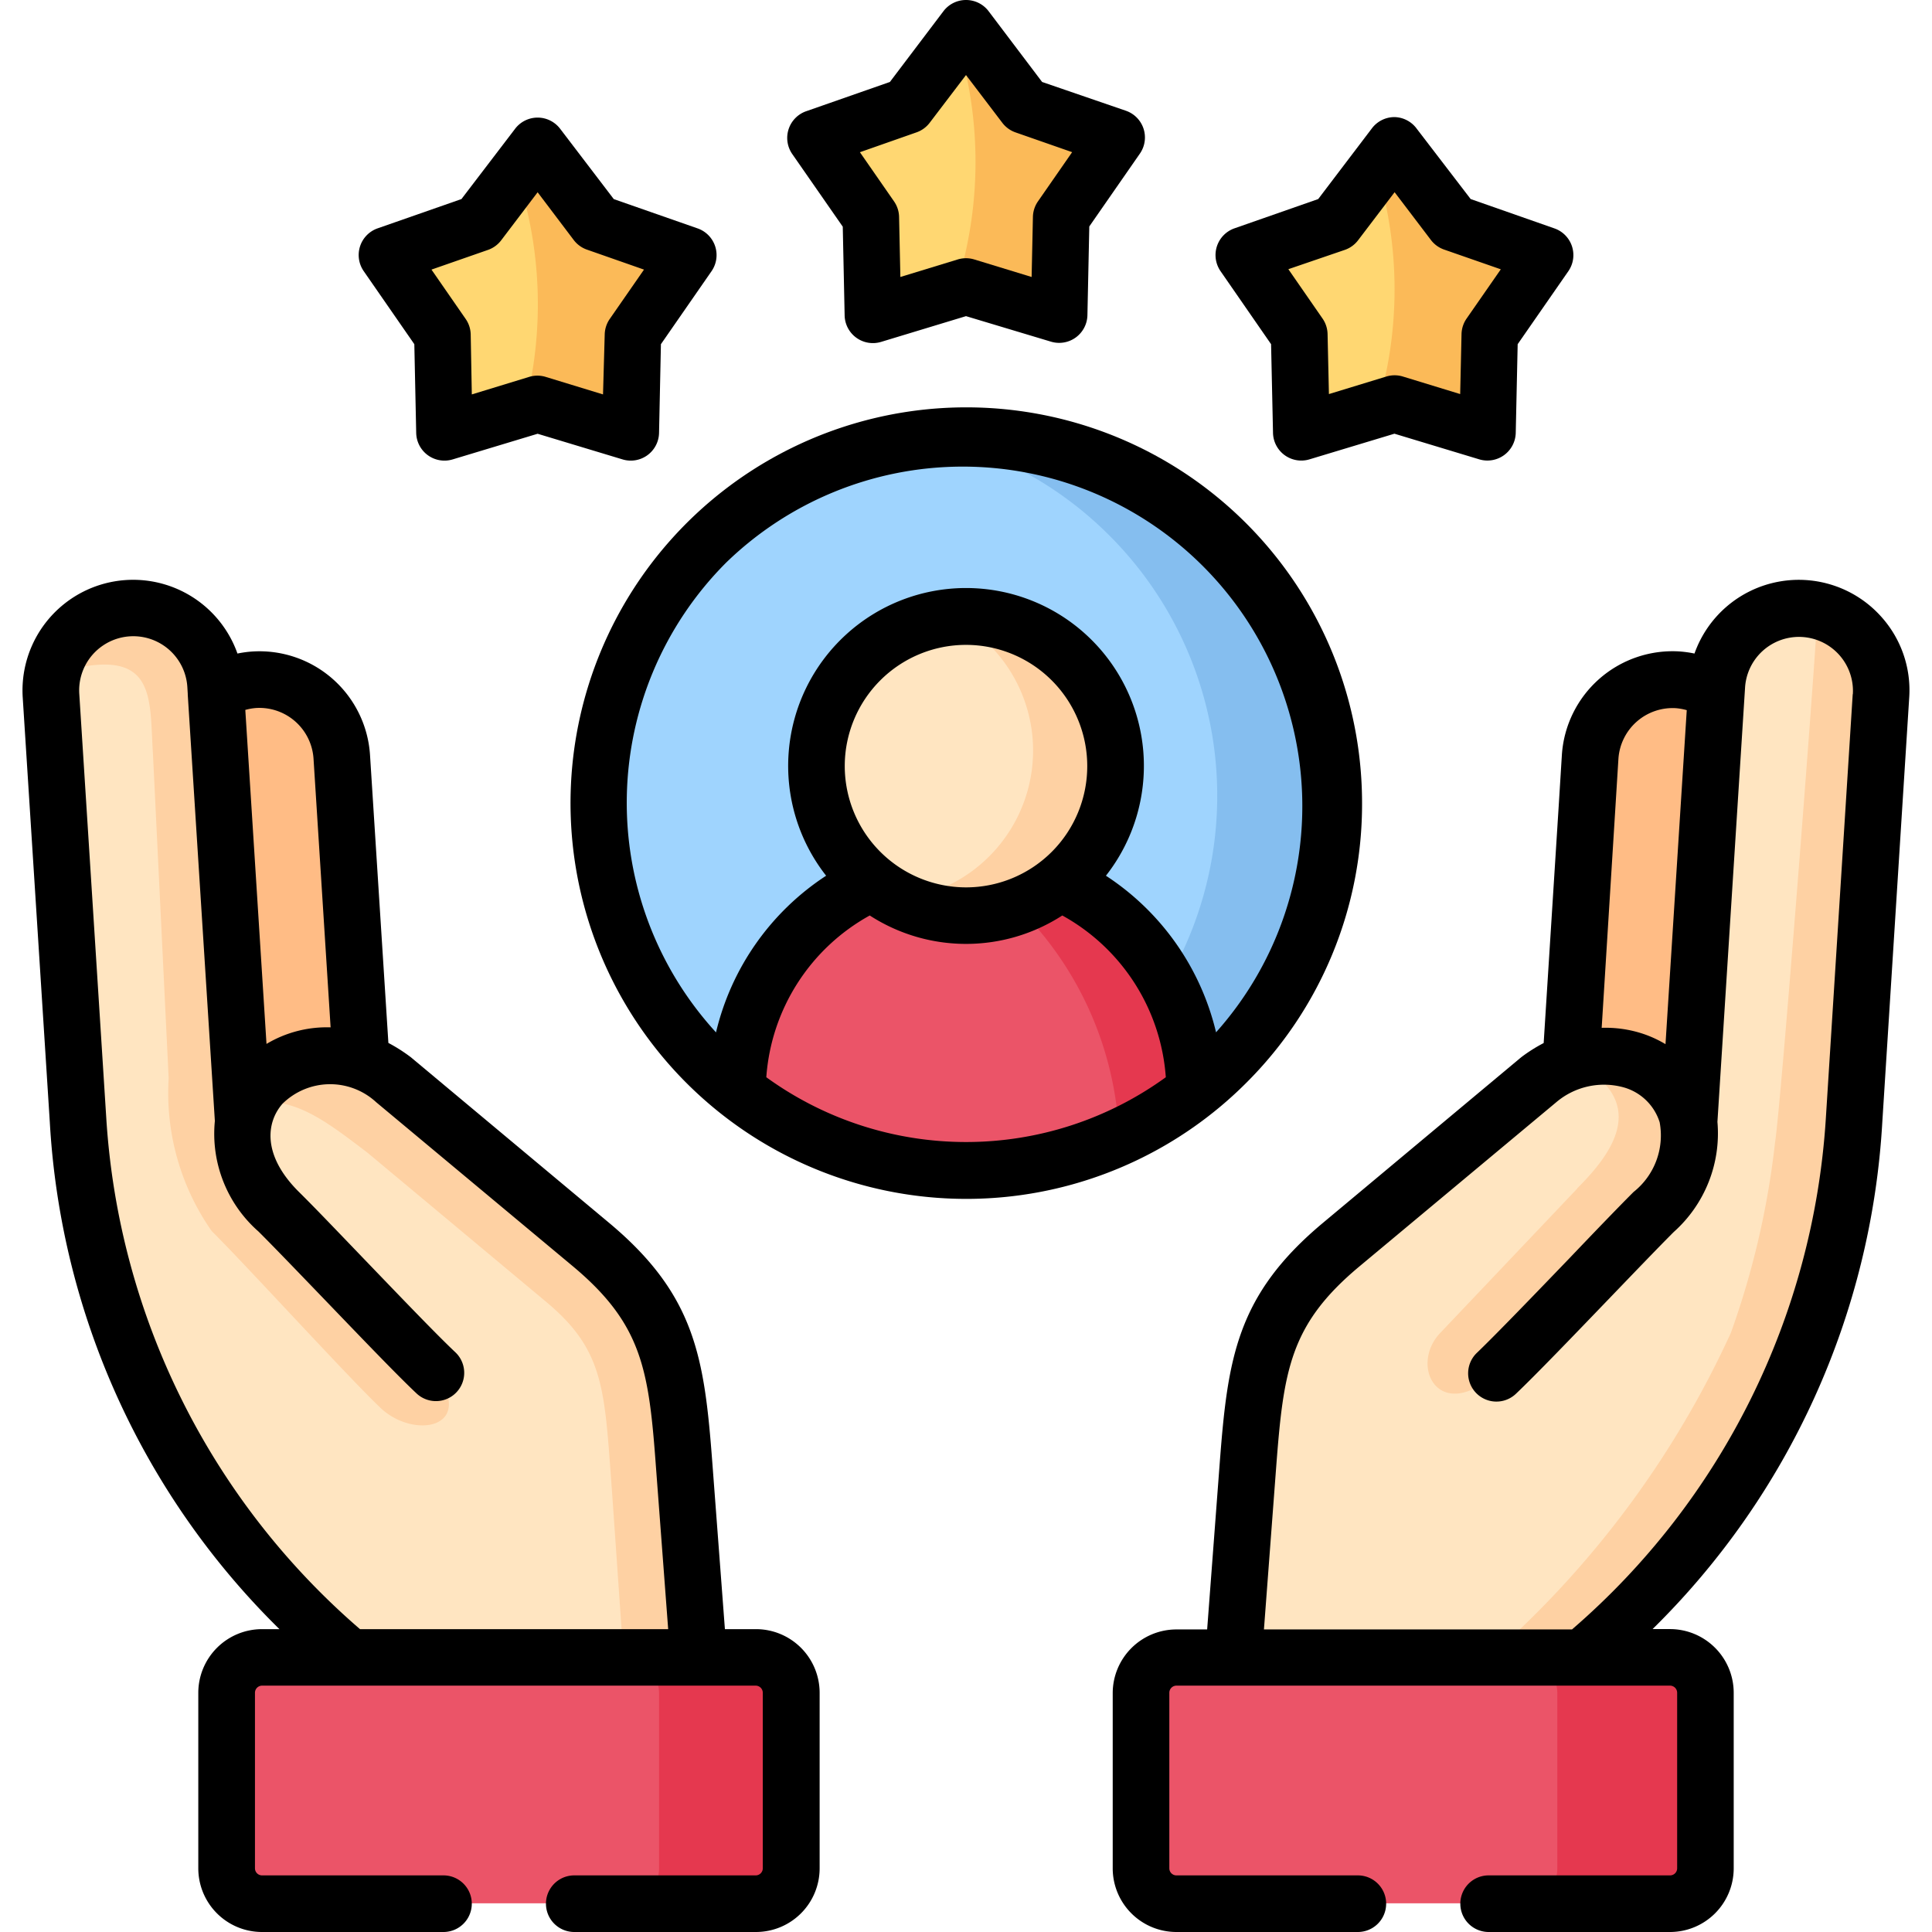 <svg xmlns="http://www.w3.org/2000/svg" xmlns:xlink="http://www.w3.org/1999/xlink" width="33" height="33" viewBox="0 0 33 33"><defs><clipPath id="a"><rect width="33" height="33" transform="translate(-6631 9107)" fill="#fff" stroke="#707070" stroke-width="1"/></clipPath></defs><g transform="translate(6631 -9107)" clip-path="url(#a)"><g transform="translate(-6631 9107)"><path d="M27.107,13.811l-.275,4.327a1.47,1.47,0,0,1,2.016,1.032l.467-7.346a1.405,1.405,0,0,0-2.153,1.1Z" fill="#ffbc85" fill-rule="evenodd"/><path d="M21.315,25.031l-.247,3.279,2.887,1.317,3.088-1.317a13.142,13.142,0,0,0,4.626-9.171l.46-7.258a1.406,1.406,0,1,0-2.806-.178l-.007.121-.467,7.346a1.47,1.47,0,0,0-2.016-1.032,2.043,2.043,0,0,0-.555.306l-1.49,1.244L22.91,21.256c-1.36,1.134-1.466,2.084-1.594,3.775Z" fill="#ffe5c1" fill-rule="evenodd"/><path d="M10.092,21.256,8.215,19.689l-1.49-1.244a2.069,2.069,0,0,0-.555-.306A1.469,1.469,0,0,0,4.154,19.17l-.467-7.346L3.679,11.7a1.407,1.407,0,0,0-2.808.178l.462,7.258A13.133,13.133,0,0,0,5.957,28.31l2.808.79,3.168-.79-.247-3.279c-.128-1.692-.236-2.641-1.594-3.775Z" fill="#ffe5c1" fill-rule="evenodd"/><path d="M6.17,18.138l-.275-4.327-.057-.887A1.41,1.41,0,0,0,4.346,11.61a1.394,1.394,0,0,0-.66.214l.467,7.346A1.469,1.469,0,0,1,6.17,18.138Z" fill="#ffbc85" fill-rule="evenodd"/><path d="M7.456,20.673,9.333,22.24c1,.836.99,1.5,1.118,3.2l.2,2.874h1.279l-.247-3.279c-.128-1.692-.236-2.641-1.594-3.776L8.215,19.689l-1.49-1.244a2.069,2.069,0,0,0-.555-.306,1.5,1.5,0,0,0-1.937.757c.7-.262,1.369.282,2.04.79Z" fill="#fed1a3" fill-rule="evenodd"/><path d="M11.934,28.31H4.475a.606.606,0,0,0-.6.6v3a.6.6,0,0,0,.6.6h8.434a.6.6,0,0,0,.6-.6v-3a.606.606,0,0,0-.6-.6Z" fill="#eb5468" fill-rule="evenodd"/><path d="M20.093,28.31a.606.606,0,0,0-.6.6v3a.6.6,0,0,0,.6.6h8.434a.6.6,0,0,0,.6-.6v-3a.606.606,0,0,0-.6-.6H20.093Z" fill="#eb5468" fill-rule="evenodd"/><path d="M20.942,18.155a6.281,6.281,0,1,0-8.883,0,5.994,5.994,0,0,0,.539.478H20.4A6.55,6.55,0,0,0,20.942,18.155Z" fill="#9fd4fe" fill-rule="evenodd"/><path d="M18.1,15.076c-.662-.871-2-.889-3.2,0a3.916,3.916,0,0,0-2.3,3.557,6.28,6.28,0,0,0,7.807,0A3.917,3.917,0,0,0,18.1,15.076Z" fill="#eb5468" fill-rule="evenodd"/><path d="M10.774,7.384l.035-1.661.948-1.365-1.569-.546-1-1.323-1,1.323L6.61,4.358l.948,1.365.035,1.661L9.183,6.9Z" fill="#ffd772" fill-rule="evenodd"/><path d="M14.875,3.716l.035,1.66L16.5,4.9l1.591.478.035-1.66.948-1.364L17.505,1.8,16.5.483,15.495,1.8l-1.567.548Z" fill="#ffd772" fill-rule="evenodd"/><path d="M21.246,4.358l.946,1.365.037,1.661,1.591-.48,1.589.48.037-1.661.948-1.365-1.569-.546-1-1.323L22.813,3.812Z" fill="#ffd772" fill-rule="evenodd"/><path d="M4.154,19.17,3.679,11.7A1.406,1.406,0,0,0,.9,11.515c1.791-.546,1.649.367,1.712,1.354l.269,5.55a4.114,4.114,0,0,0,.733,2.606c.627.625,2.322,2.487,2.887,3.024s1.627.354.946-.6c-.564-.537-2.062-2.13-2.689-2.755A1.949,1.949,0,0,1,4.154,19.17Z" fill="#fed1a3" fill-rule="evenodd"/><path d="M11.257,28.915v3a.6.6,0,0,1-.6.6h2.254a.6.6,0,0,0,.6-.6v-3a.606.606,0,0,0-.6-.6H10.655A.606.606,0,0,1,11.257,28.915Z" fill="#e5384f" fill-rule="evenodd"/><path d="M25.437,28.31h1.605a13.142,13.142,0,0,0,4.626-9.171l.46-7.258a1.411,1.411,0,0,0-1.081-1.457c-.05,1.008-.623,8.42-.728,9.092a14.286,14.286,0,0,1-.755,3.251,16.47,16.47,0,0,1-4.127,5.542Z" fill="#fed1a3" fill-rule="evenodd"/><path d="M18.951,9.149a6.284,6.284,0,0,1,.977,7.622,3.858,3.858,0,0,1,.477,1.862,6.539,6.539,0,0,0,.537-.478A6.282,6.282,0,0,0,15.892,7.461,6.247,6.247,0,0,1,18.951,9.149Z" fill="#85beef" fill-rule="evenodd"/><path d="M10.808,5.723l.948-1.365-1.569-.546-1-1.323-.361.477a7.073,7.073,0,0,1,.134,4.008l.227-.07,1.591.48Z" fill="#fbba58" fill-rule="evenodd"/><path d="M16.349.683a7.075,7.075,0,0,1-.033,4.27L16.5,4.9l1.591.478.035-1.661.948-1.364L17.505,1.8,16.5.483Z" fill="#fbba58" fill-rule="evenodd"/><path d="M23.515,2.888a7.069,7.069,0,0,1,0,4.109l.308-.093,1.589.48.037-1.661.948-1.365-1.569-.546-1-1.323Z" fill="#fbba58" fill-rule="evenodd"/><path d="M17.375,15.486a5.835,5.835,0,0,1,1.741,3.939,6.236,6.236,0,0,0,1.288-.792,3.916,3.916,0,0,0-2.3-3.557A2.563,2.563,0,0,1,17.375,15.486Z" fill="#e5384f" fill-rule="evenodd"/><path d="M18.1,15.076a2.555,2.555,0,1,0-1.6.564,2.549,2.549,0,0,0,1.6-.564Z" fill="#ffe5c1" fill-rule="evenodd"/><path d="M17.646,12.82a2.558,2.558,0,0,1-2.306,2.544,2.566,2.566,0,0,0,1.16.277,2.555,2.555,0,0,0,0-5.11c-.084,0-.169.005-.249.013a2.555,2.555,0,0,1,1.395,2.276Z" fill="#fed1a3" fill-rule="evenodd"/><path d="M26.6,31.914a.6.6,0,0,1-.6.6h2.529a.6.6,0,0,0,.6-.6v-3a.606.606,0,0,0-.6-.6H26a.606.606,0,0,1,.6.6Z" fill="#e5384f" fill-rule="evenodd"/><path d="M26.942,20.3,24.6,22.768c-.537.564-.02,1.578.96.68.564-.537,2.062-2.13,2.687-2.755a1.745,1.745,0,0,0,.6-1.523,1.315,1.315,0,0,0-.035-.147,1.48,1.48,0,0,0-1.95-.9c1.376.693.641,1.611.079,2.174Z" fill="#fed1a3" fill-rule="evenodd"/><path d="M7.077,5.879l.032,1.515a.483.483,0,0,0,.623.453l1.451-.438,1.451.438a.483.483,0,0,0,.623-.453l.032-1.515.864-1.246a.483.483,0,0,0-.238-.732l-1.431-.5L9.568,2.2a.483.483,0,0,0-.77,0L7.882,3.4l-1.431.5a.483.483,0,0,0-.238.732ZM8.337,4.268A.483.483,0,0,0,8.564,4.1l.619-.816L9.8,4.1a.484.484,0,0,0,.226.164L11,4.605l-.585.843a.483.483,0,0,0-.086.265L10.3,6.737l-.981-.3a.482.482,0,0,0-.279,0l-.981.3L8.04,5.713a.482.482,0,0,0-.086-.265L7.37,4.605Z"/><path d="M14.395,3.872l.032,1.515a.483.483,0,0,0,.622.453L16.5,5.4l1.452.436a.483.483,0,0,0,.622-.453l.032-1.515.864-1.244a.483.483,0,0,0-.238-.732L17.8,1.4,16.886.191A.483.483,0,0,0,16.5,0h0a.483.483,0,0,0-.385.191L15.2,1.4l-1.43.5a.483.483,0,0,0-.237.732Zm1.259-1.611a.482.482,0,0,0,.225-.163l.621-.816.62.815a.483.483,0,0,0,.225.164l.968.338-.584.841a.482.482,0,0,0-.086.266l-.022,1.025-.982-.3a.485.485,0,0,0-.278,0l-.982.3-.022-1.025a.482.482,0,0,0-.086-.266L14.688,2.6Z"/><path d="M21.711,5.879l.033,1.515a.483.483,0,0,0,.623.452l1.451-.438,1.449.438a.484.484,0,0,0,.623-.452l.033-1.515.865-1.246a.483.483,0,0,0-.238-.732L25.12,3.4,24.2,2.2A.483.483,0,0,0,23.819,2h0a.484.484,0,0,0-.385.191L22.516,3.4l-1.43.5a.484.484,0,0,0-.238.732Zm1.26-1.611A.483.483,0,0,0,23.2,4.1l.621-.817.62.816a.483.483,0,0,0,.226.164l.968.337-.585.842a.484.484,0,0,0-.086.265l-.023,1.024-.98-.3a.482.482,0,0,0-.28,0l-.982.3-.023-1.025a.483.483,0,0,0-.086-.265l-.584-.843Z"/><path d="M23.265,13.713A6.76,6.76,0,1,0,21.283,18.5a6.717,6.717,0,0,0,1.982-4.784ZM12.4,9.613a5.8,5.8,0,0,1,8.371,8.02,4.412,4.412,0,0,0-1.881-2.675,3.038,3.038,0,1,0-4.779,0,4.412,4.412,0,0,0-1.881,2.676,5.806,5.806,0,0,1,.17-8.021Zm2.029,3.472A2.071,2.071,0,1,1,16.5,15.157,2.074,2.074,0,0,1,14.429,13.086ZM13.089,18.4a3.435,3.435,0,0,1,1.767-2.763,3.028,3.028,0,0,0,3.289,0A3.435,3.435,0,0,1,19.913,18.4,5.813,5.813,0,0,1,13.089,18.4Z"/><path d="M32.143,10.545a1.89,1.89,0,0,0-3.2.618,1.934,1.934,0,0,0-.258-.036,1.895,1.895,0,0,0-2.007,1.767l-.055.886-.256,4.036a2.7,2.7,0,0,0-.383.242l-.018.015L22.6,20.885C21.119,22.121,20.97,23.2,20.833,25l-.214,2.832h-.527a1.089,1.089,0,0,0-1.086,1.088v3A1.088,1.088,0,0,0,20.093,33h3.1a.483.483,0,1,0,0-.967h-3.1a.121.121,0,0,1-.12-.12v-3a.122.122,0,0,1,.12-.121h8.434a.122.122,0,0,1,.12.121v3a.121.121,0,0,1-.12.12h-3.1a.483.483,0,1,0,0,.967h3.1a1.088,1.088,0,0,0,1.086-1.086v-3a1.089,1.089,0,0,0-1.086-1.088h-.3a13.193,13.193,0,0,0,3.924-8.657l.46-7.257a1.875,1.875,0,0,0-.468-1.367Zm-4.554,3.3.055-.886a.928.928,0,0,1,.978-.863.955.955,0,0,1,.189.034l-.363,5.705a1.961,1.961,0,0,0-.39-.179,2.033,2.033,0,0,0-.7-.1Zm4.057-1.99-.46,7.258a12.565,12.565,0,0,1-4.335,8.719H21.589l.208-2.759c.127-1.669.233-2.449,1.422-3.441l3.357-2.8a1.26,1.26,0,0,1,1.178-.253.9.9,0,0,1,.594.589,1.232,1.232,0,0,1-.446,1.192c-.262.262-.671.687-1.1,1.137-.587.61-1.252,1.3-1.575,1.61a.483.483,0,0,0,.666.7c.339-.322.983-.992,1.606-1.64.429-.446.834-.868,1.089-1.123a2.257,2.257,0,0,0,.747-1.882l.472-7.419a.922.922,0,0,1,1.841.116Z"/><path d="M12.909,27.827h-.527l-.214-2.832c-.136-1.8-.285-2.873-1.767-4.11L7.035,18.073l-.018-.015a2.786,2.786,0,0,0-.383-.244L6.32,12.893a1.893,1.893,0,0,0-2.007-1.765,1.953,1.953,0,0,0-.257.035,1.89,1.89,0,0,0-3.668.749L.851,19.17a13.185,13.185,0,0,0,3.922,8.657h-.3a1.089,1.089,0,0,0-1.086,1.088v3A1.088,1.088,0,0,0,4.475,33h3.1a.483.483,0,0,0,0-.967h-3.1a.121.121,0,0,1-.12-.12v-3a.122.122,0,0,1,.12-.121h8.434a.122.122,0,0,1,.12.121v3a.121.121,0,0,1-.12.12h-3.1a.483.483,0,0,0,0,.967h3.1A1.088,1.088,0,0,0,14,31.914v-3A1.088,1.088,0,0,0,12.909,27.827ZM4.377,12.093a.927.927,0,0,1,.978.862l.292,4.593a2.012,2.012,0,0,0-1.095.283L4.19,12.126A.941.941,0,0,1,4.377,12.093ZM1.816,19.108l-.462-7.258A.923.923,0,0,1,3.2,11.734l.007.116q0,.008,0,.016l.463,7.281a2.223,2.223,0,0,0,.746,1.889c.261.26.676.692,1.116,1.149.613.637,1.247,1.3,1.581,1.614a.483.483,0,0,0,.666-.7c-.319-.3-.945-.954-1.551-1.584-.443-.461-.862-.9-1.129-1.163-.624-.624-.55-1.186-.273-1.5a1.159,1.159,0,0,1,1.6-.025l3.357,2.8c1.19.994,1.3,1.773,1.422,3.441l.208,2.759H6.149a12.556,12.556,0,0,1-4.333-8.718Z"/></g></g></svg>
